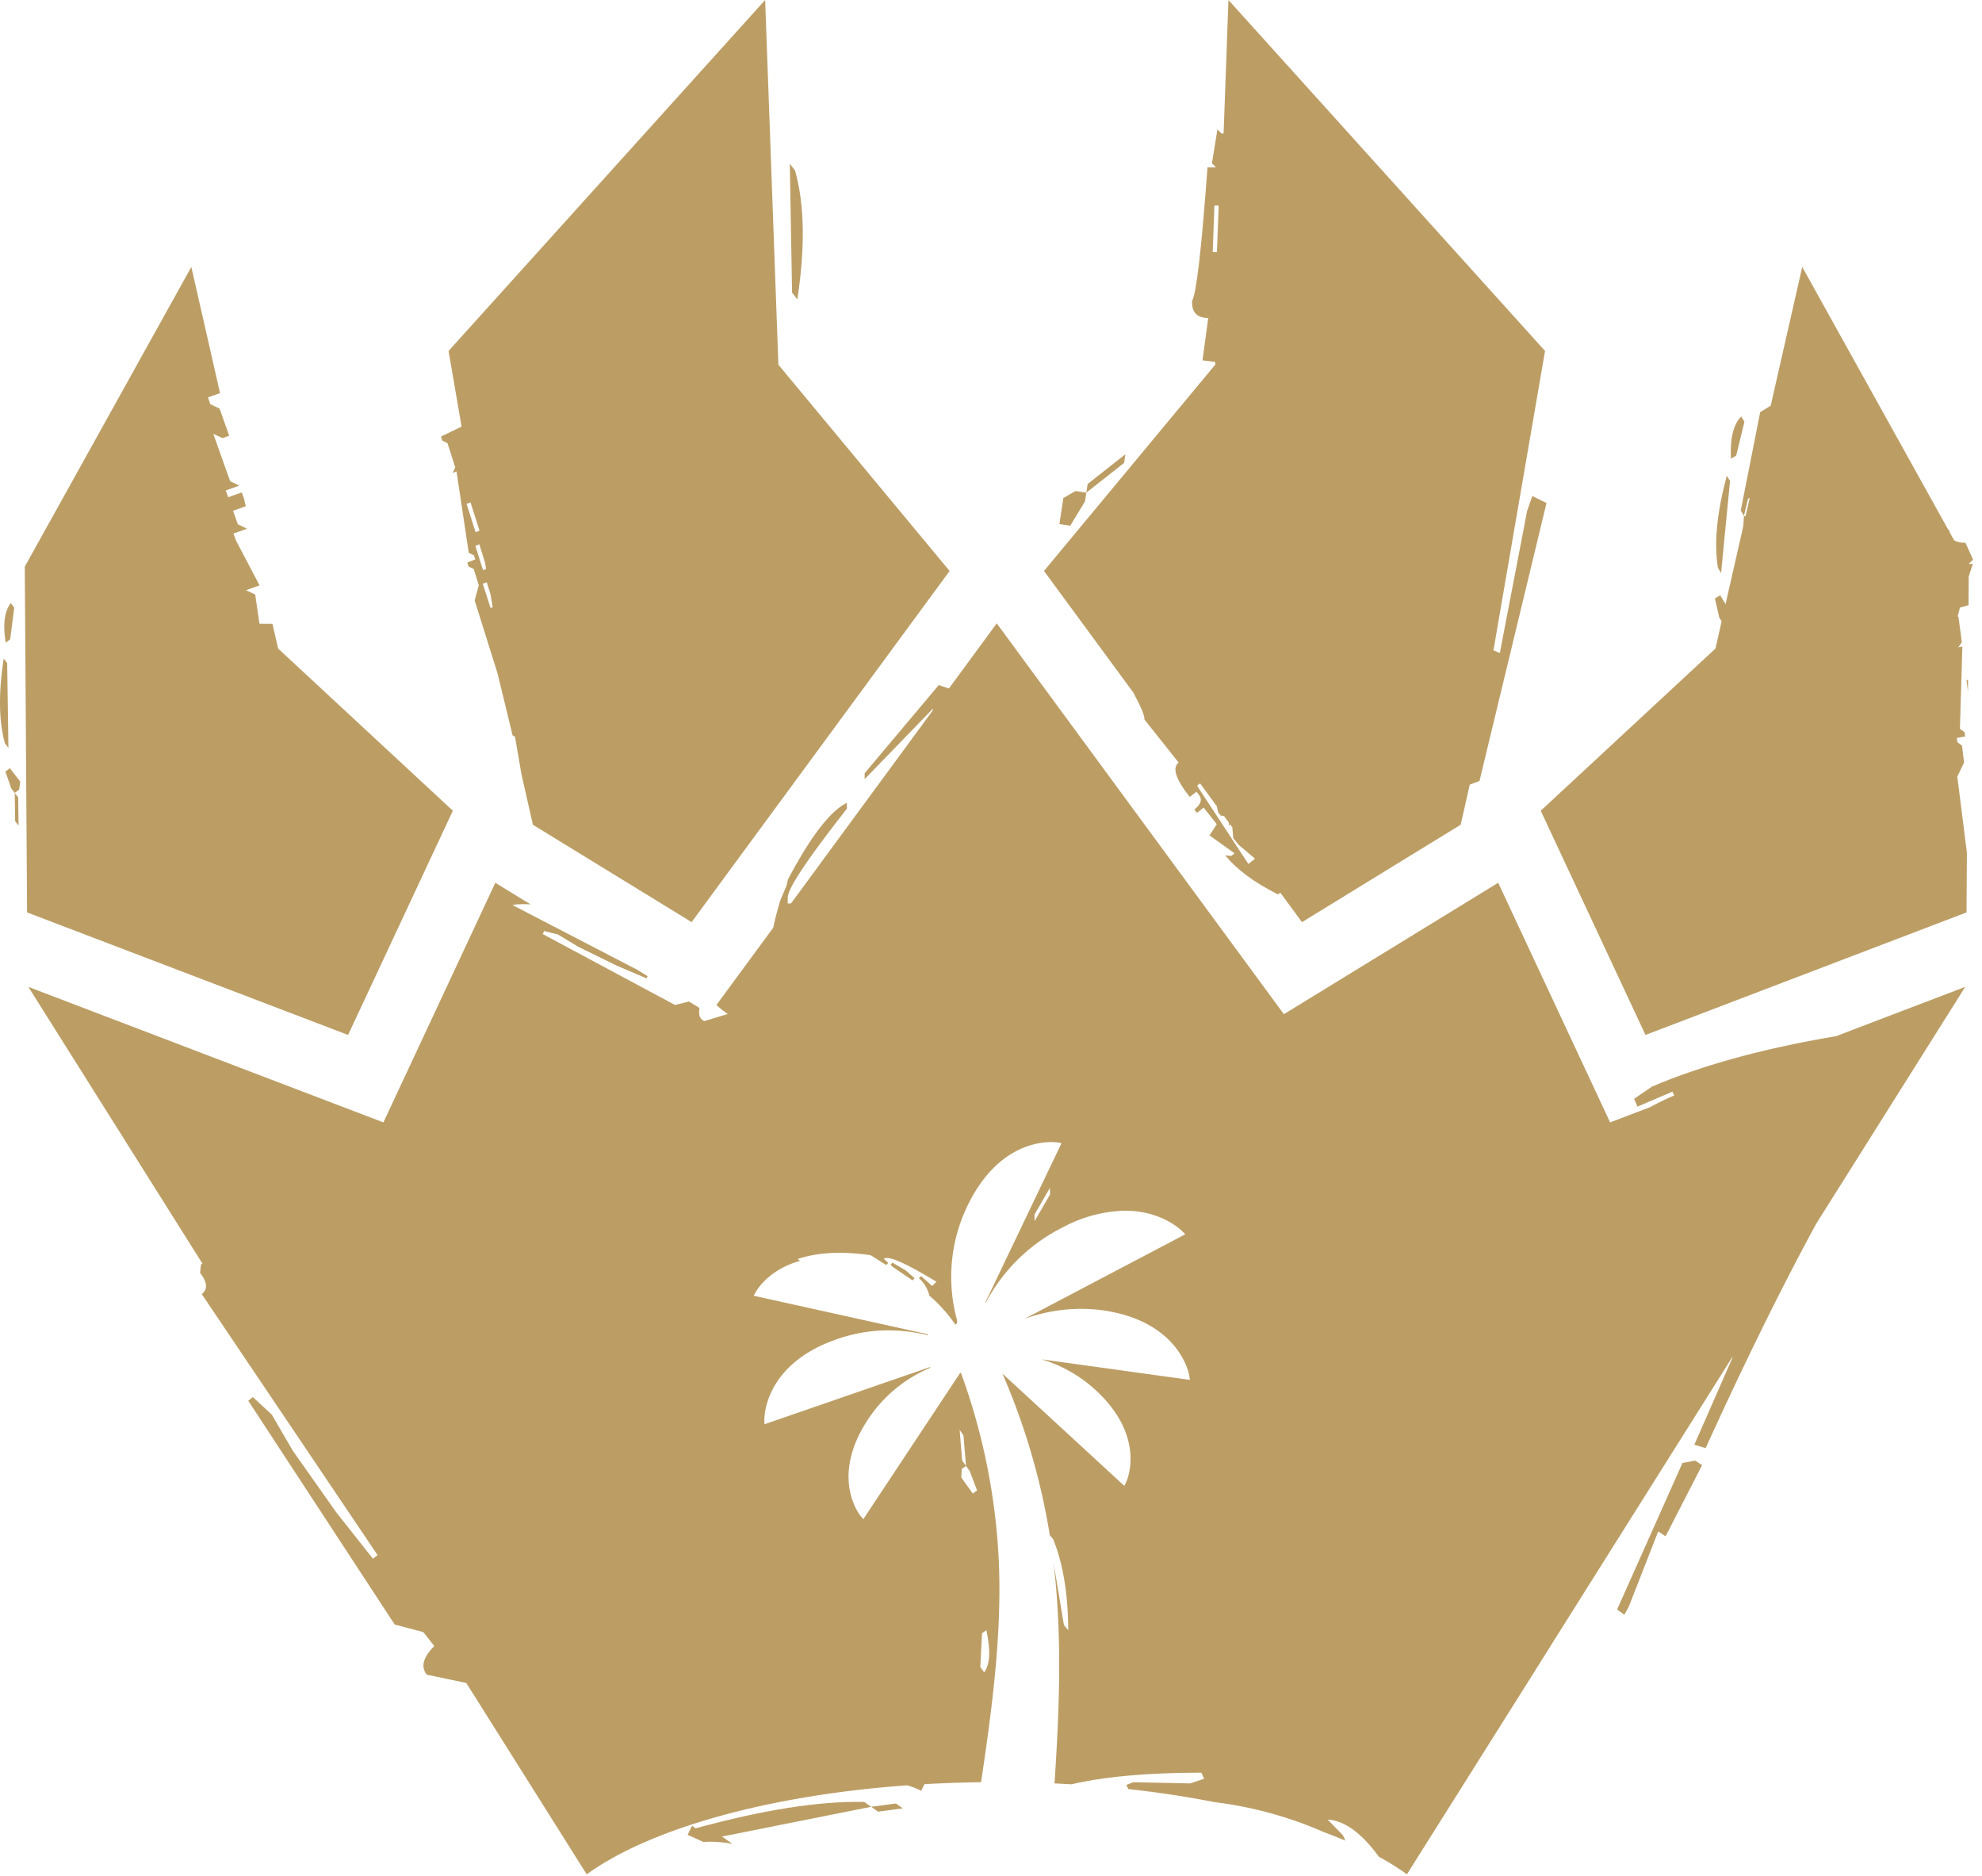 <svg width="112" height="106" fill="none"
  xmlns="http://www.w3.org/2000/svg">
  <path d="m25.59 45.808-9.874-9.164-.014-.058-.304-1.339-.736-.006-.24-1.647-.519-.248.764-.273-1.337-2.544-.136-.383.766-.273-.519-.248-.272-.765.719-.258-.094-.405-.132-.377-.766.273-.137-.382.766-.273-.52-.248-.953-2.681.518.245.382-.136-.545-1.532-.519-.246-.136-.384.682-.244-1.622-7.13L1.4 32.017l.13 19.536 18.14 6.923 5.92-12.668ZM111.207 39.074l.004-.658-.088.016.084.642ZM50.32 71.466l.125.112 1.117.765.119-.12-.503-.445-.746-.437-.112.126Z" fill="#BC9E65"/>
  <path d="m111.497 31.623-.434-.958a1.262 1.262 0 0 1-.634-.133h-.002l-.267-.482v-.002c-.001-.033 0-.067.002-.1l-.056.005-8.264-14.871-1.783 7.842-.593.36-1.098 5.562.18.298.233-.957.094-.058v.001l-.236 1.036-.09-.022-.039.586-.001.006-1 4.398-.304-.502-.297.182.245 1.073.134.22v.001l-.335 1.478-.014.058-9.874 9.164 5.92 12.668 18.141-6.923.022-3.279v-.068l-.002-.043-.54-4.281.382-.8-.117-.953-.263-.195-.029-.238.469-.086-.029-.238-.265-.195.139-4.648-.236.043.206-.281-.189-1.427-.045-.033c.039-.17.082-.337.127-.503l.485-.137.01-1.608c.076-.244.154-.484.234-.722h-.24l.253-.238ZM24.992 24.895l.294.144.44 1.37-.153.312.224-.084.692 4.6.294.144.07.229-.446.17.07.228.294.144.285.917-.234.855 1.292 4.117.854 3.515.133.064.368 2.134.645 2.847 8.968 5.5 14.579-19.84-9.675-11.655L43.237 0l-17.89 19.83.736 4.273-1.163.562.072.23Zm1.873 5.944.224-.084.316 1.022.001.002.063.367-.177.066-.427-1.373Zm.977 3.47-.121.044-.44-1.37.223-.083.205.64.133.768Zm-.745-4.325-.222.084-.509-1.598.223-.084.504 1.582.002.003.002.013Z" fill="#BC9E65"/>
  <path d="m93.348 61.395-1.006.691.188.44 1.98-.846.093.22c-.46.193-.908.41-1.344.65l-2.273.867-6.325-13.539-12.11 7.425L56.325 35.22l-2.703 3.68-.575-.192-4.187 4.98v.335l3.853-3.976v.09l-8.017 10.912h-.181v-.334c0-.512 1.114-2.185 3.342-5.02v-.334c-.941.459-2.052 1.903-3.333 4.334a3.286 3.286 0 0 1-.087.363l-.314.746-.028.057c-.027.105-.08.285-.089.318-.12.407-.225.82-.312 1.236l-.002.004-3.208 4.365c.203.182.416.352.639.51l-1.323.398c-.256-.11-.345-.354-.267-.738l-.599-.367-.79.195-7.474-4.006.075-.172.793.2 1.134.688 2.142 1.052.864.369.863.367.054-.127-.592-.363-7.05-3.657c.096-.014.238-.031.238-.033.264-.017.528-.017.791 0l-1.992-1.222-6.324 13.539L1.602 55.76l9.832 15.626-.076.06-.054.471c.415.525.446.927.097 1.202l9.934 14.745-.26.207-1.038-1.314L19 85.446l-2.451-3.474-1.19-2.044-1.07-.99-.26.207 8.275 12.643 1.616.427.621.789c-.633.636-.775 1.175-.426 1.617l2.235.47 6.804 10.811h.002c3.54-2.56 10.166-4.455 18.094-5.028.28.073.55.177.806.31.062-.123.12-.249.18-.375h.003a72.24 72.24 0 0 1 3.199-.111c.63-4.215 1.173-8.317 1.007-12.407A35.85 35.85 0 0 0 54.31 77.59a.145.145 0 0 0-.05-.022l-5.477 8.27-.146-.177c-.022-.022-1.74-2.108.344-5.357a7.87 7.87 0 0 1 3.58-3.019l-.009-.043-9.35 3.23-.01-.22c0-.032-.104-3.082 4-4.55.973-.356 2.001-.537 3.037-.534a9.48 9.48 0 0 1 2.208.273v-.052l-9.85-2.18.115-.2c.033-.065.719-1.28 2.508-1.767l-.133-.105c1.115-.377 2.489-.45 4.12-.217l.88.554.119-.119-.252-.222c.21-.219 1.201.21 2.972 1.288l-.237.238-.628-.556-.127.113c.294.263.502.608.597.991a8.35 8.35 0 0 1 1.434 1.594c.02.016.04.03.063.043a.289.289 0 0 0 .062-.252l-.01-.043a9.237 9.237 0 0 1 .628-6.476c1.57-3.198 3.822-3.544 4.71-3.544.12 0 .239.007.357.022l.22.04-4.303 8.994.01.043a9.974 9.974 0 0 1 4.356-4.277 7.82 7.82 0 0 1 3.518-.945c2.103 0 3.202 1.122 3.255 1.175l.158.158-9.089 4.78a9.346 9.346 0 0 1 4.512-.473c4.325.661 4.806 3.669 4.806 3.7l.032.22-8.385-1.163a7.828 7.828 0 0 1 3.15 1.825c2.806 2.662 1.643 5.093 1.633 5.114l-.105.21-5.987-5.513-.9-.828a38.25 38.25 0 0 1 2.677 9.13v.003l.183.213c.561 1.366.847 3.082.858 5.15l-.242-.286-.59-3.54c.503 4.18.325 8.343.07 12.29 0 .006 0 .012-.002.018a5.245 5.245 0 0 1-.01.177c.322.016.638.032.955.051h.002c1.887-.439 4.334-.657 7.342-.655l.156.339-.787.265-3.22-.068-.386.152.107.236a57.701 57.701 0 0 1 4.888.74 21.971 21.971 0 0 1 6.153 1.688c.425.156.832.318 1.226.486l-.138-.303-.862-.886c.951.055 1.916.755 2.893 2.1h.002c.537.29 1.055.613 1.551.968l-.002-.01.033.033 7.303-11.603 1.14-1.818 9.94-15.796a.15.15 0 0 1 .024.004l-2.166 4.94.64.191c2.23-4.902 4.314-9.13 6.253-12.686l.001-.001 8.414-13.373-7.301 2.786c-4.09.69-7.558 1.639-10.402 2.85ZM55.494 92.28l.242-.174c.25 1.153.208 1.948-.125 2.385l-.216-.305.1-1.906Zm-1.05-11.186.144 1.733.216.305.41 1.083-.242.173-.651-.909.025-.478.242-.174-.218-.302-.143-1.735.217.304Zm4.02-12.098-.005-.373.87-1.506.007.373-.872 1.506Zm44.684-10.221v.002l-.026.01.026-.012ZM1.05 46.652l-.023-1.596-.195-.253.024 1.597.195.252ZM.305 43.598l.333.953.195.252.252-.195.057-.448-.585-.758-.252.196ZM.405 37.464l-.195-.252c-.302 1.943-.278 3.54.07 4.789l.196.253-.071-4.79ZM.577 36.12l.228-1.792-.195-.252c-.36.454-.456 1.2-.286 2.24l.253-.196Z" fill="#BC9E65"/>
  <path d="m95.076 82.656-3.695 8.283.403.298.247-.432 1.672-4.276.417.273 2.063-4.018-.392-.258-.715.13ZM45.057 16.917c.45-2.955.407-5.381-.129-7.279l-.297-.383.128 7.279.298.383ZM39.305 103.303l-.204-.143c-.089.191-.183.387-.244.515.298.131.595.26.89.4.55-.036 1.1 0 1.64.106l-.587-.413 8.427-1.682-.391-.275c-2.527-.054-5.704.443-9.531 1.492ZM49.227 102.086l.39.275 1.402-.186-.391-.275-1.401.186ZM64.046 39.136c.443.83.651 1.337.62 1.512l1.936 2.436c-.375.298-.165.947.63 1.945l.373-.298.15.187c.197.25.11.525-.265.822l.15.189.375-.299.744.937-.413.634 1.417 1.013-.187.148-.337-.037c.631.792 1.625 1.53 2.982 2.213l.128-.101 1.224 1.665L82.54 46.6l.514-2.267.55-.208 3.787-15.704-.802-.392-.293.837-1.543 8.03-.36-.15 2.915-16.917L69.418 0l-.274 7.545h-.124l-.224-.24-.31 1.916.224.239h-.477c-.337 4.628-.629 7.144-.873 7.547v.07c0 .592.305.888.916.889l-.324 2.394.723.092-.006.154-9.675 11.654 5.052 6.876Zm4.58-27.522h.24l-.1 2.634h-.237l.097-2.634Zm1.063 35.74.298.374.932.788-.375.299-2.9-4.42.168-.135.951 1.296.072.338.148.187.182.021.282.384-.017.157.083-.066.125.17.05.606Z" fill="#BC9E65"/>
  <path d="m63.596 25.664-2.135 1.682-.074.49 2.135-1.682.074-.49ZM61.313 28.327l.074-.49-.612-.094-.687.398-.223 1.47.613.093.835-1.377ZM98.11 25.742l.466-1.914-.181-.298c-.447.448-.64 1.246-.582 2.393l.297-.181ZM97.257 32.378l.504-5.2-.18-.298c-.563 2.07-.731 3.803-.505 5.2l.18.298Z" fill="#BC9E65"/>
</svg>